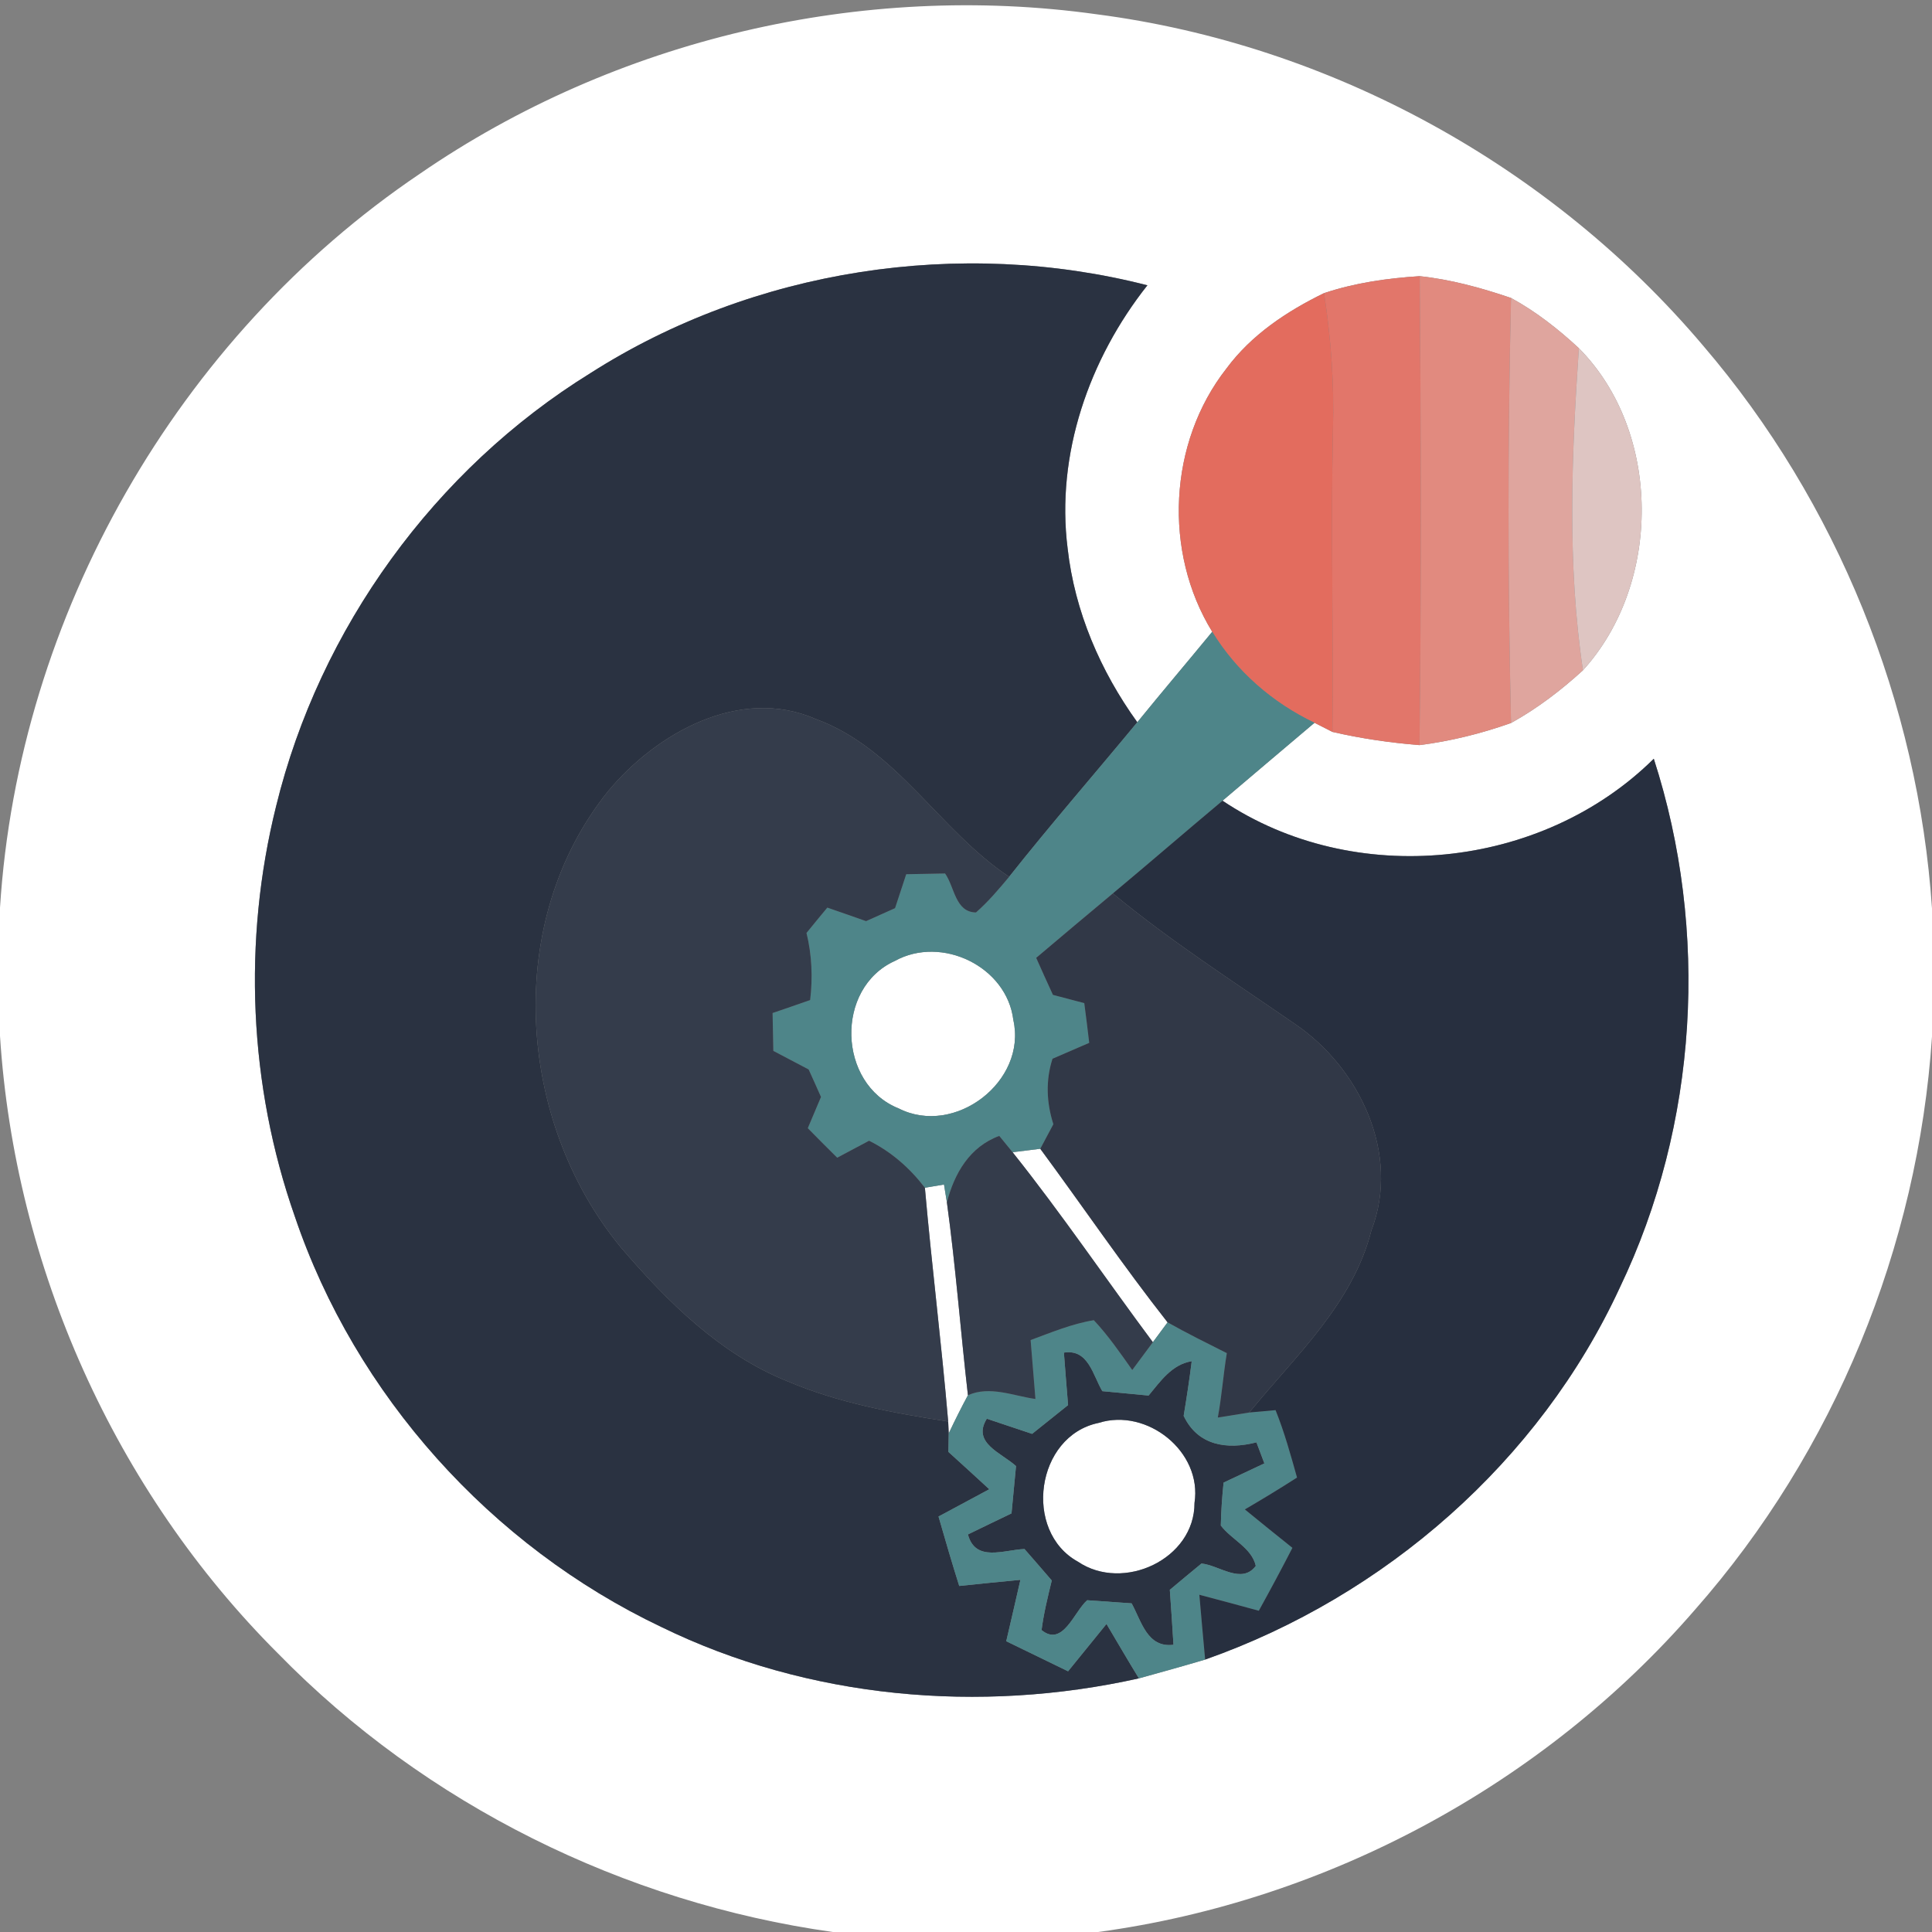 <?xml version="1.0" encoding="UTF-8" ?>
<!DOCTYPE svg PUBLIC "-//W3C//DTD SVG 1.1//EN" "http://www.w3.org/Graphics/SVG/1.1/DTD/svg11.dtd">
<svg width="180pt" height="180pt" viewBox="0 0 180 180" version="1.1" xmlns="http://www.w3.org/2000/svg">
<rect x="0" y="0" width="180" height="180" fill="#808080" stroke="none"/>
<g id="#ffffffff">
<path fill="#ffffff" opacity="1.00" d=" M 39.13 16.18 C 57.34 3.65 80.28 -1.73 102.17 1.33 C 123.96 4.16 144.49 15.43 158.68 32.21 C 171.18 46.80 178.71 65.48 180.00 84.64 L 180.00 96.58 C 178.70 116.15 170.91 135.23 157.92 149.97 C 143.81 166.26 123.67 177.10 102.31 180.00 L 77.59 180.00 C 58.15 177.27 39.65 168.12 25.92 154.07 C 10.68 138.86 1.38 118.00 0.00 96.52 L 0.00 84.57 C 1.72 57.37 16.53 31.42 39.13 16.18 M 55.00 34.77 C 40.51 43.73 29.78 58.54 25.73 75.09 C 22.60 87.65 23.18 101.12 27.47 113.34 C 33.11 129.99 45.75 144.04 61.61 151.58 C 75.30 158.27 91.30 159.68 106.11 156.37 C 108.17 155.80 110.23 155.23 112.28 154.62 C 129.03 148.72 143.43 136.16 150.91 119.97 C 158.21 104.75 159.26 86.73 154.08 70.69 C 143.62 81.04 126.15 82.80 113.90 74.60 C 116.76 72.18 119.61 69.75 122.47 67.34 C 122.89 67.55 123.72 67.98 124.14 68.19 C 126.81 68.81 129.52 69.20 132.25 69.42 C 135.16 69.05 138.02 68.34 140.78 67.36 C 143.22 66.01 145.43 64.32 147.48 62.45 C 154.83 54.36 154.85 40.26 147.10 32.44 C 145.17 30.65 143.09 29.02 140.78 27.76 C 138.01 26.82 135.19 26.04 132.27 25.73 C 129.25 25.92 126.24 26.35 123.36 27.31 C 119.89 29.00 116.58 31.20 114.26 34.34 C 108.86 41.23 108.36 51.42 112.94 58.86 C 110.62 61.68 108.26 64.46 105.96 67.29 C 102.53 62.53 100.13 56.98 99.47 51.11 C 98.36 42.34 101.47 33.44 106.90 26.58 C 89.46 22.11 70.20 25.06 55.00 34.77 Z" />
<path fill="#ffffff" opacity="1.00" d=" M 83.39 89.52 C 87.73 87.13 93.80 90.04 94.41 95.03 C 95.70 100.76 88.95 105.92 83.73 103.27 C 78.04 101.00 77.77 92.04 83.39 89.52 Z" />
<path fill="#ffffff" opacity="1.00" d=" M 94.34 107.35 C 94.98 107.27 96.28 107.11 96.92 107.03 C 100.89 112.41 104.65 117.95 108.78 123.20 C 108.44 123.66 107.75 124.59 107.41 125.05 C 103.03 119.17 98.91 113.08 94.34 107.35 Z" />
<path fill="#ffffff" opacity="1.00" d=" M 86.17 110.66 C 86.62 110.58 87.51 110.44 87.95 110.36 C 88.02 110.78 88.15 111.61 88.22 112.02 C 89.04 117.99 89.49 124.00 90.18 129.99 C 89.55 131.16 88.96 132.34 88.39 133.55 L 88.34 132.44 C 87.72 125.17 86.81 117.92 86.17 110.66 Z" />
<path fill="#ffffff" opacity="1.00" d=" M 102.35 132.57 C 106.86 131.14 112.03 135.24 111.29 140.02 C 111.31 145.27 104.64 148.35 100.43 145.50 C 95.29 142.67 96.50 133.78 102.35 132.57 Z" />
</g>
<g id="#2a3241ff">
<path fill="#2a3241" opacity="1.00" d=" M 55.00 34.77 C 70.20 25.06 89.46 22.11 106.90 26.58 C 101.47 33.44 98.36 42.34 99.47 51.11 C 100.13 56.98 102.53 62.53 105.96 67.29 C 101.99 72.10 97.89 76.80 94.02 81.69 C 87.50 77.36 83.53 69.72 75.95 66.97 C 68.93 63.93 61.16 68.29 56.67 73.70 C 46.88 85.84 48.11 104.37 57.82 116.19 C 62.16 121.26 67.09 126.18 73.39 128.70 C 78.15 130.72 83.26 131.65 88.34 132.44 L 88.39 133.55 C 88.38 133.98 88.37 134.84 88.36 135.27 C 89.63 136.43 90.91 137.58 92.17 138.75 C 90.60 139.60 89.02 140.44 87.44 141.29 C 88.06 143.45 88.69 145.61 89.37 147.76 C 91.27 147.56 93.17 147.37 95.07 147.19 C 94.64 149.10 94.19 151.00 93.75 152.91 C 95.67 153.85 97.59 154.78 99.51 155.71 C 100.70 154.24 101.89 152.77 103.09 151.30 C 104.09 152.99 105.08 154.69 106.11 156.37 C 91.30 159.68 75.30 158.27 61.61 151.58 C 45.75 144.04 33.11 129.99 27.47 113.34 C 23.18 101.12 22.60 87.65 25.73 75.09 C 29.78 58.54 40.51 43.73 55.00 34.77 Z" />
<path fill="#2a3241" opacity="1.00" d=" M 99.12 126.02 C 101.40 125.66 101.81 128.10 102.70 129.61 C 104.13 129.75 105.57 129.89 107.01 130.02 C 108.12 128.69 109.18 127.12 111.03 126.82 C 110.82 128.52 110.56 130.22 110.28 131.91 C 111.60 134.70 114.33 135.08 117.06 134.38 C 117.31 135.03 117.55 135.68 117.80 136.34 C 116.53 136.94 115.27 137.53 114.00 138.13 C 113.86 139.46 113.77 140.79 113.74 142.13 C 114.73 143.44 116.62 144.20 117.00 145.89 C 115.69 147.65 113.59 145.83 111.94 145.67 C 110.95 146.48 109.97 147.30 108.99 148.12 C 109.11 149.82 109.23 151.53 109.33 153.24 C 106.88 153.55 106.35 151.05 105.43 149.38 C 104.05 149.28 102.67 149.18 101.29 149.09 C 100.08 150.14 99.02 153.49 97.04 151.87 C 97.24 150.31 97.62 148.78 97.99 147.25 C 97.15 146.27 96.30 145.29 95.45 144.32 C 93.53 144.39 90.88 145.58 90.18 142.96 C 91.53 142.30 92.89 141.65 94.24 141.00 C 94.37 139.53 94.53 138.06 94.66 136.59 C 93.29 135.35 90.53 134.44 91.94 132.18 C 93.35 132.65 94.75 133.12 96.16 133.59 C 97.28 132.70 98.40 131.80 99.51 130.91 C 99.38 129.28 99.24 127.65 99.12 126.02 M 102.35 132.57 C 96.50 133.78 95.29 142.67 100.43 145.50 C 104.64 148.35 111.31 145.27 111.29 140.02 C 112.03 135.24 106.86 131.14 102.35 132.57 Z" />
</g>
<g id="#e2766aff">
<path fill="#e2766a" opacity="1.00" d=" M 123.36 27.31 C 126.24 26.35 129.25 25.92 132.27 25.73 C 132.39 40.29 132.43 54.86 132.25 69.42 C 129.52 69.20 126.81 68.81 124.14 68.19 C 124.24 58.79 123.99 49.40 124.19 40.00 C 124.32 35.75 124.00 31.51 123.36 27.31 Z" />
</g>
<g id="#e18a7fff">
<path fill="#e18a7f" opacity="1.00" d=" M 132.27 25.73 C 135.19 26.04 138.01 26.82 140.78 27.76 C 140.47 40.95 140.47 54.16 140.78 67.36 C 138.02 68.34 135.16 69.05 132.25 69.42 C 132.43 54.86 132.39 40.29 132.27 25.73 Z" />
</g>
<g id="#e36c5eff">
<path fill="#e36c5e" opacity="1.00" d=" M 114.26 34.34 C 116.58 31.20 119.89 29.00 123.36 27.31 C 124.00 31.51 124.32 35.75 124.19 40.00 C 123.99 49.40 124.24 58.79 124.14 68.19 C 123.72 67.98 122.89 67.55 122.47 67.34 C 118.57 65.48 115.20 62.56 112.94 58.86 C 108.36 51.42 108.86 41.23 114.26 34.34 Z" />
</g>
<g id="#dfa59eff">
<path fill="#dfa59e" opacity="1.00" d=" M 140.78 27.76 C 143.09 29.02 145.17 30.65 147.10 32.44 C 146.42 42.41 146.00 52.54 147.48 62.45 C 145.43 64.32 143.22 66.01 140.78 67.36 C 140.47 54.16 140.47 40.95 140.78 27.76 Z" />
</g>
<g id="#dec5c2ff">
<path fill="#dec5c2" opacity="1.00" d=" M 147.10 32.44 C 154.85 40.26 154.83 54.36 147.48 62.45 C 146.00 52.54 146.42 42.41 147.10 32.44 Z" />
</g>
<g id="#4e8589ff">
<path fill="#4e8589" opacity="1.00" d=" M 105.96 67.29 C 108.26 64.46 110.62 61.68 112.94 58.86 C 115.20 62.56 118.57 65.48 122.47 67.34 C 119.61 69.75 116.76 72.18 113.90 74.60 C 110.48 77.46 107.11 80.38 103.68 83.24 C 101.30 85.23 98.91 87.23 96.54 89.24 C 97.05 90.39 97.57 91.54 98.10 92.69 C 98.83 92.88 100.29 93.27 101.02 93.46 C 101.18 94.69 101.34 95.93 101.48 97.16 C 100.34 97.66 99.20 98.15 98.06 98.64 C 97.41 100.66 97.50 102.74 98.14 104.74 C 97.84 105.31 97.23 106.46 96.92 107.03 C 96.28 107.11 94.98 107.27 94.34 107.35 C 93.92 106.84 93.51 106.34 93.10 105.83 C 90.35 106.84 88.92 109.31 88.22 112.02 C 88.15 111.61 88.02 110.78 87.95 110.36 C 87.51 110.44 86.62 110.58 86.17 110.66 C 84.77 108.83 83.04 107.31 80.97 106.28 C 79.98 106.80 78.99 107.33 78.00 107.86 C 77.08 106.95 76.16 106.03 75.26 105.11 C 75.67 104.14 76.08 103.17 76.49 102.20 C 76.11 101.35 75.73 100.49 75.34 99.64 C 74.24 99.07 73.15 98.48 72.05 97.91 C 72.03 96.73 72.00 95.56 71.98 94.38 C 73.15 93.98 74.32 93.58 75.48 93.17 C 75.73 91.08 75.64 88.97 75.14 86.92 C 75.78 86.13 76.43 85.34 77.08 84.56 C 78.28 84.98 79.49 85.39 80.69 85.82 C 81.59 85.41 82.49 85.01 83.39 84.61 C 83.74 83.55 84.08 82.50 84.43 81.45 C 85.63 81.42 86.84 81.40 88.05 81.38 C 88.94 82.63 88.99 84.99 90.93 85.01 C 92.07 84.01 93.05 82.85 94.02 81.69 C 97.89 76.80 101.99 72.10 105.96 67.29 M 83.39 89.52 C 77.77 92.04 78.04 101.00 83.73 103.27 C 88.95 105.92 95.70 100.76 94.41 95.03 C 93.80 90.04 87.73 87.13 83.39 89.52 Z" />
<path fill="#4e8589" opacity="1.00" d=" M 96.02 124.85 C 97.95 124.14 99.87 123.33 101.91 123.00 C 103.25 124.43 104.36 126.04 105.49 127.64 C 105.97 126.99 106.93 125.70 107.41 125.05 C 107.75 124.59 108.44 123.66 108.78 123.20 C 110.59 124.22 112.45 125.14 114.30 126.07 C 113.97 128.06 113.83 130.09 113.46 132.07 C 114.43 131.91 115.41 131.75 116.39 131.60 C 117.00 131.55 118.23 131.44 118.84 131.38 C 119.66 133.42 120.25 135.55 120.84 137.66 C 119.24 138.69 117.62 139.67 115.98 140.63 C 117.45 141.83 118.93 143.03 120.41 144.21 C 119.40 146.18 118.35 148.13 117.28 150.07 C 115.43 149.57 113.59 149.06 111.74 148.58 C 111.91 150.59 112.10 152.61 112.28 154.62 C 110.23 155.23 108.17 155.80 106.11 156.37 C 105.08 154.69 104.09 152.99 103.09 151.30 C 101.89 152.77 100.70 154.24 99.51 155.71 C 97.59 154.78 95.67 153.85 93.75 152.91 C 94.19 151.00 94.64 149.10 95.07 147.19 C 93.17 147.37 91.27 147.56 89.37 147.76 C 88.69 145.61 88.06 143.45 87.44 141.29 C 89.02 140.44 90.60 139.60 92.17 138.75 C 90.91 137.58 89.63 136.43 88.36 135.27 C 88.37 134.84 88.38 133.98 88.39 133.55 C 88.96 132.34 89.55 131.16 90.18 129.99 C 92.22 129.08 94.40 130.05 96.47 130.34 C 96.32 128.51 96.17 126.68 96.02 124.85 M 99.12 126.02 C 99.24 127.65 99.38 129.28 99.51 130.91 C 98.40 131.80 97.28 132.70 96.16 133.59 C 94.75 133.12 93.35 132.65 91.94 132.18 C 90.53 134.44 93.29 135.35 94.66 136.59 C 94.53 138.06 94.37 139.53 94.24 141.00 C 92.89 141.65 91.53 142.30 90.18 142.96 C 90.88 145.58 93.53 144.39 95.45 144.32 C 96.30 145.29 97.15 146.27 97.99 147.25 C 97.62 148.78 97.24 150.31 97.04 151.87 C 99.02 153.49 100.08 150.14 101.29 149.09 C 102.67 149.18 104.05 149.28 105.43 149.38 C 106.35 151.05 106.88 153.55 109.33 153.24 C 109.23 151.53 109.11 149.82 108.99 148.12 C 109.97 147.30 110.95 146.48 111.94 145.67 C 113.59 145.83 115.69 147.65 117.00 145.89 C 116.62 144.20 114.73 143.44 113.74 142.13 C 113.77 140.79 113.86 139.46 114.00 138.13 C 115.27 137.53 116.53 136.94 117.80 136.34 C 117.55 135.68 117.31 135.03 117.06 134.38 C 114.33 135.08 111.60 134.70 110.28 131.91 C 110.56 130.22 110.82 128.52 111.03 126.82 C 109.18 127.12 108.12 128.69 107.01 130.02 C 105.57 129.89 104.13 129.75 102.70 129.61 C 101.81 128.10 101.40 125.66 99.12 126.02 Z" />
</g>
<g id="#343c4bff">
<path fill="#343c4b" opacity="1.00" d=" M 56.67 73.70 C 61.16 68.29 68.93 63.93 75.95 66.97 C 83.53 69.72 87.50 77.36 94.02 81.69 C 93.05 82.85 92.07 84.01 90.93 85.01 C 88.99 84.99 88.94 82.63 88.05 81.38 C 86.84 81.40 85.63 81.42 84.43 81.45 C 84.08 82.50 83.74 83.55 83.39 84.61 C 82.49 85.01 81.59 85.41 80.69 85.82 C 79.49 85.39 78.28 84.98 77.08 84.56 C 76.43 85.34 75.78 86.13 75.14 86.92 C 75.64 88.97 75.73 91.08 75.48 93.17 C 74.32 93.58 73.15 93.98 71.98 94.38 C 72.00 95.56 72.03 96.73 72.05 97.91 C 73.15 98.48 74.24 99.07 75.34 99.64 C 75.73 100.49 76.11 101.35 76.49 102.20 C 76.08 103.17 75.67 104.14 75.26 105.11 C 76.16 106.03 77.08 106.95 78.00 107.86 C 78.99 107.33 79.98 106.80 80.97 106.28 C 83.04 107.31 84.77 108.83 86.17 110.66 C 86.81 117.92 87.72 125.17 88.34 132.44 C 83.26 131.65 78.15 130.72 73.39 128.70 C 67.09 126.18 62.16 121.26 57.82 116.19 C 48.11 104.37 46.88 85.84 56.67 73.70 Z" />
<path fill="#343c4b" opacity="1.00" d=" M 88.22 112.02 C 88.92 109.31 90.35 106.84 93.10 105.83 C 93.51 106.34 93.92 106.84 94.34 107.35 C 98.91 113.08 103.03 119.17 107.41 125.05 C 106.93 125.70 105.97 126.99 105.49 127.64 C 104.36 126.04 103.25 124.43 101.91 123.00 C 99.87 123.33 97.95 124.14 96.02 124.85 C 96.17 126.68 96.32 128.51 96.47 130.34 C 94.40 130.05 92.22 129.08 90.18 129.99 C 89.49 124.00 89.04 117.99 88.22 112.02 Z" />
</g>
<g id="#272f3fff">
<path fill="#272f3f" opacity="1.00" d=" M 113.90 74.60 C 126.15 82.80 143.62 81.04 154.08 70.69 C 159.26 86.73 158.21 104.75 150.91 119.97 C 143.43 136.16 129.03 148.72 112.28 154.62 C 112.10 152.61 111.91 150.59 111.74 148.58 C 113.59 149.06 115.43 149.57 117.28 150.07 C 118.35 148.13 119.40 146.18 120.41 144.21 C 118.93 143.03 117.45 141.83 115.98 140.63 C 117.62 139.67 119.24 138.69 120.84 137.66 C 120.25 135.55 119.66 133.42 118.84 131.38 C 118.23 131.44 117.00 131.55 116.39 131.60 C 120.69 126.32 126.03 121.50 127.77 114.63 C 130.51 107.51 126.66 99.47 120.63 95.39 C 114.91 91.44 109.05 87.68 103.68 83.24 C 107.11 80.38 110.48 77.46 113.90 74.60 Z" />
</g>
<g id="#313847ff">
<path fill="#313847" opacity="1.00" d=" M 96.54 89.24 C 98.91 87.23 101.30 85.23 103.68 83.24 C 109.05 87.68 114.91 91.44 120.63 95.39 C 126.66 99.47 130.51 107.51 127.77 114.63 C 126.03 121.50 120.69 126.32 116.39 131.60 C 115.41 131.75 114.43 131.91 113.46 132.07 C 113.83 130.09 113.97 128.06 114.30 126.07 C 112.45 125.14 110.59 124.22 108.78 123.20 C 104.65 117.95 100.89 112.41 96.92 107.03 C 97.23 106.46 97.84 105.31 98.14 104.74 C 97.50 102.74 97.41 100.66 98.06 98.64 C 99.20 98.15 100.34 97.66 101.48 97.16 C 101.34 95.93 101.18 94.69 101.02 93.46 C 100.29 93.27 98.83 92.88 98.10 92.69 C 97.57 91.54 97.05 90.39 96.54 89.24 Z" />
</g>
</svg>
